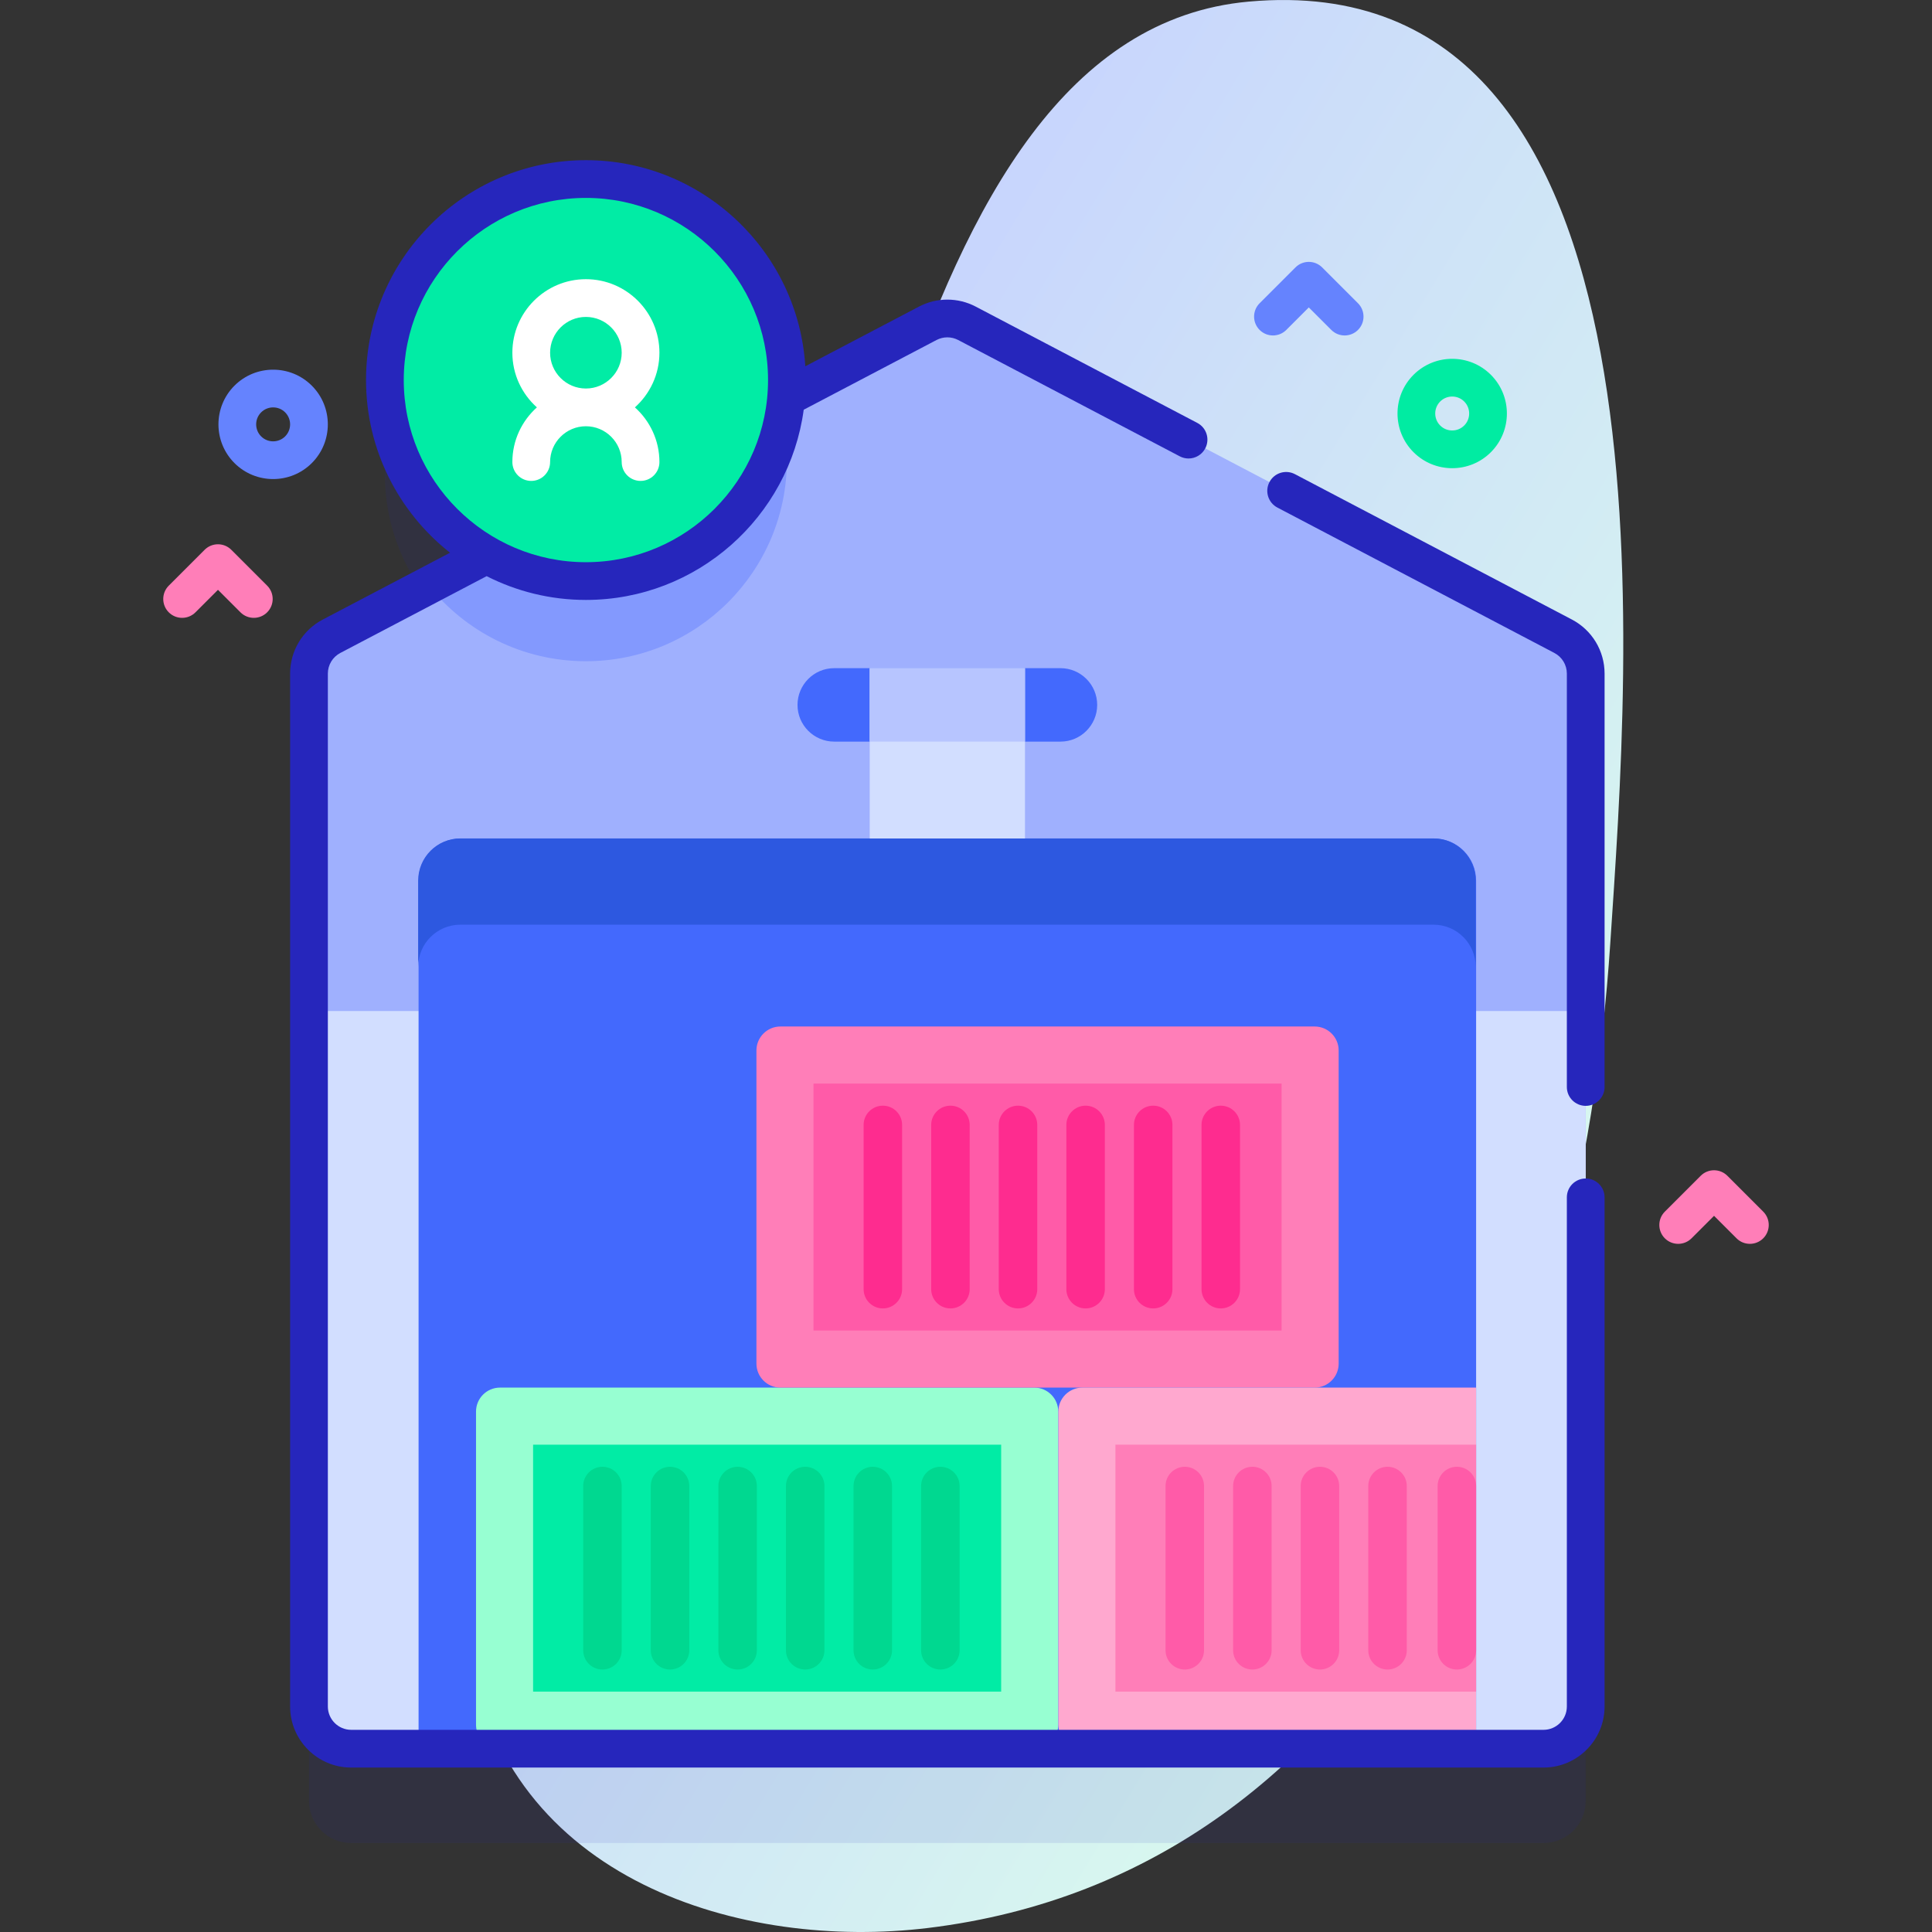 <svg id="Capa_1" enable-background="new 0 0 512 512" height="512" viewBox="0 0 512 512" width="512" xmlns="http://www.w3.org/2000/svg" xmlns:xlink="http://www.w3.org/1999/xlink"><rect x="0" y="0" width="512" height="512" fill="#333333" stroke="none"/><linearGradient id="SVGID_1_" gradientTransform="matrix(.987 .163 -.163 .987 -307.619 7.981)" gradientUnits="userSpaceOnUse" x1="801.237" x2="476.264" y1="224.463" y2="92.828"><stop offset=".011" stop-color="#dafced"/><stop offset=".761" stop-color="#cbdcfa"/><stop offset="1" stop-color="#c6d1ff"/></linearGradient><g><g><path d="m330.924.425c-95.818 8.652-105.091 192.429-146.416 286.587-20.478 46.658-68.772 94.794-60.258 149.782 9.605 62.035 72.897 80.075 121.683 74.14 120.723-14.685 172.899-141.053 180.797-260.801 4.869-73.829 20.3-260.192-95.806-249.708z" fill="url(#SVGID_1_)"/></g><g><path d="m414.243 193.608-157.987-82.927c-3.255-1.709-7.142-1.709-10.397 0l-37.536 19.702c.134-1.539.216-3.092.216-4.666 0-29.42-23.849-53.269-53.269-53.269s-53.27 23.851-53.27 53.27c0 19.852 10.867 37.155 26.97 46.318l-41.098 21.572c-3.681 1.932-5.987 5.747-5.987 9.904v273.725c0 6.178 5.008 11.185 11.185 11.185h315.975c6.177 0 11.185-5.008 11.185-11.185v-273.725c0-4.157-2.306-7.972-5.987-9.904z" fill="#2626bc" opacity=".1"/><g><g><g><path d="m420.23 452.237v-273.725c0-4.157-2.306-7.972-5.987-9.904l-157.988-82.926c-3.255-1.709-7.142-1.709-10.397 0l-157.987 82.926c-3.681 1.932-5.987 5.747-5.987 9.904v273.725c0 6.178 5.008 11.185 11.185 11.185h315.974c6.179.001 11.187-5.007 11.187-11.185z" fill="#9fb0fe"/><path d="m208.537 121.96c0 29.42-23.85 53.27-53.27 53.27-16.88 0-31.93-7.86-41.7-20.11l92.68-48.65c1.49 4.9 2.29 10.1 2.29 15.49z" fill="#8399fe"/><path d="m81.884 267.93v184.307c0 6.178 5.008 11.185 11.185 11.185h315.974c6.178 0 11.185-5.008 11.185-11.185v-184.307z" fill="#d2deff"/><path d="m391.187 463.423h-280.26v-230.031c0-6.178 5.008-11.185 11.185-11.185h257.89c6.178 0 11.185 5.008 11.185 11.185z" fill="#4369fd"/><path d="m391.077 233.38v22.86c0-6.18-5.01-11.19-11.18-11.19h-257.89c-6.18 0-11.19 5.01-11.19 11.19v-22.86c0-6.18 5.01-11.19 11.19-11.19h257.89c6.17 0 11.18 5.01 11.18 11.19z" fill="#2d58e0"/><g><g><g><g><g><g><path d="m280.446 374.085v82.982c0 3.508-2.847 6.356-6.356 6.356h-141.585c-3.508 0-6.356-2.847-6.356-6.356v-82.982c0-3.508 2.847-6.356 6.356-6.356h141.585c3.509 0 6.356 2.847 6.356 6.356z" fill="#97ffd2"/><path d="m141.275 382.855h124.044v65.441h-124.044z" fill="#01eca5"/></g></g></g></g><g fill="#00d890"><path d="m249.205 442.44c-2.817 0-5.101-2.284-5.101-5.101v-43.526c0-2.817 2.284-5.101 5.101-5.101 2.817 0 5.101 2.284 5.101 5.101v43.526c0 2.817-2.284 5.101-5.101 5.101z"/><g><path d="m159.654 442.44c-2.817 0-5.101-2.284-5.101-5.101v-43.526c0-2.817 2.284-5.101 5.101-5.101 2.817 0 5.101 2.284 5.101 5.101v43.526c0 2.817-2.284 5.101-5.101 5.101z"/><path d="m177.564 442.44c-2.817 0-5.101-2.284-5.101-5.101v-43.526c0-2.817 2.284-5.101 5.101-5.101 2.817 0 5.101 2.284 5.101 5.101v43.526c0 2.817-2.284 5.101-5.101 5.101z"/><path d="m195.475 442.44c-2.817 0-5.101-2.284-5.101-5.101v-43.526c0-2.817 2.284-5.101 5.101-5.101 2.817 0 5.101 2.284 5.101 5.101v43.526c-.001 2.817-2.284 5.101-5.101 5.101z"/><path d="m213.385 442.44c-2.817 0-5.101-2.284-5.101-5.101v-43.526c0-2.817 2.284-5.101 5.101-5.101 2.817 0 5.101 2.284 5.101 5.101v43.526c0 2.817-2.284 5.101-5.101 5.101z"/><path d="m231.295 442.44c-2.817 0-5.101-2.284-5.101-5.101v-43.526c0-2.817 2.284-5.101 5.101-5.101 2.817 0 5.101 2.284 5.101 5.101v43.526c0 2.817-2.284 5.101-5.101 5.101z"/></g></g></g><g><g><g><g><g><path d="m354.758 278.39v82.983c0 3.508-2.847 6.356-6.356 6.356h-141.585c-3.508 0-6.356-2.847-6.356-6.356v-82.983c0-3.508 2.847-6.356 6.356-6.356h141.586c3.508.001 6.355 2.848 6.355 6.356z" fill="#ff7eb8"/><path d="m215.587 287.161h124.044v65.441h-124.044z" fill="#ff5ba8"/></g></g></g></g><g fill="#fe2c8f"><path d="m323.517 346.745c-2.817 0-5.101-2.284-5.101-5.101v-43.526c0-2.817 2.284-5.101 5.101-5.101 2.817 0 5.101 2.284 5.101 5.101v43.526c0 2.818-2.284 5.101-5.101 5.101z"/><g><path d="m233.966 346.745c-2.817 0-5.101-2.284-5.101-5.101v-43.526c0-2.817 2.284-5.101 5.101-5.101 2.817 0 5.101 2.284 5.101 5.101v43.526c0 2.818-2.284 5.101-5.101 5.101z"/><path d="m251.876 346.745c-2.817 0-5.101-2.284-5.101-5.101v-43.526c0-2.817 2.284-5.101 5.101-5.101 2.817 0 5.101 2.284 5.101 5.101v43.526c0 2.818-2.284 5.101-5.101 5.101z"/><path d="m269.786 346.745c-2.817 0-5.101-2.284-5.101-5.101v-43.526c0-2.817 2.284-5.101 5.101-5.101 2.817 0 5.101 2.284 5.101 5.101v43.526c0 2.818-2.283 5.101-5.101 5.101z"/><path d="m287.697 346.745c-2.817 0-5.101-2.284-5.101-5.101v-43.526c0-2.817 2.284-5.101 5.101-5.101 2.817 0 5.101 2.284 5.101 5.101v43.526c0 2.818-2.284 5.101-5.101 5.101z"/><path d="m305.607 346.745c-2.817 0-5.101-2.284-5.101-5.101v-43.526c0-2.817 2.284-5.101 5.101-5.101 2.817 0 5.101 2.284 5.101 5.101v43.526c0 2.818-2.284 5.101-5.101 5.101z"/></g></g></g><g><g><g><g><g><path d="m391.187 367.73v95.691h-104.36c-3.501 0-6.353-2.852-6.353-6.353v-82.985c0-3.512 2.852-6.353 6.353-6.353z" fill="#ffa8cf"/><path d="m295.596 382.853h95.591v65.446h-95.591z" fill="#ff7eb8"/></g></g></g></g><g><g fill="#ff5ba8"><path d="m313.98 442.438c-2.817 0-5.101-2.284-5.101-5.101v-43.526c0-2.817 2.284-5.101 5.101-5.101 2.817 0 5.101 2.284 5.101 5.101v43.526c0 2.818-2.284 5.101-5.101 5.101z"/><path d="m331.89 442.438c-2.817 0-5.101-2.284-5.101-5.101v-43.526c0-2.817 2.284-5.101 5.101-5.101 2.817 0 5.101 2.284 5.101 5.101v43.526c0 2.818-2.284 5.101-5.101 5.101z"/><path d="m349.8 442.438c-2.817 0-5.101-2.284-5.101-5.101v-43.526c0-2.817 2.284-5.101 5.101-5.101 2.817 0 5.101 2.284 5.101 5.101v43.526c0 2.818-2.283 5.101-5.101 5.101z"/><path d="m367.711 442.438c-2.817 0-5.101-2.284-5.101-5.101v-43.526c0-2.817 2.284-5.101 5.101-5.101 2.817 0 5.101 2.284 5.101 5.101v43.526c0 2.818-2.284 5.101-5.101 5.101z"/><path d="m386.086 442.438c-2.817 0-5.101-2.284-5.101-5.101v-43.526c0-2.817 2.284-5.101 5.101-5.101 2.817 0 5.101 2.284 5.101 5.101v43.526c0 2.818-2.284 5.101-5.101 5.101z"/></g></g></g></g></g><path d="m290.765 186.803c0 2.696-1.096 5.123-2.852 6.879-1.756 1.767-4.195 2.852-6.879 2.852h-59.954c-5.369 0-9.731-4.351-9.731-9.731 0-2.684 1.096-5.112 2.852-6.879s4.195-2.852 6.879-2.852h59.954c5.369-.001 9.731 4.362 9.731 9.731z" fill="#4369fd"/></g><g><circle cx="155.269" cy="100.718" fill="#01eca5" r="53.269"/><path d="m168.256 107.961c3.978-3.57 6.499-8.733 6.499-14.486 0-10.745-8.741-19.486-19.486-19.486s-19.486 8.741-19.486 19.486c0 5.753 2.521 10.916 6.499 14.486-3.978 3.57-6.499 8.733-6.499 14.486 0 2.761 2.239 5 5 5s5-2.239 5-5c0-5.23 4.255-9.486 9.486-9.486s9.486 4.255 9.486 9.486c0 2.761 2.239 5 5 5s5-2.239 5-5c0-5.753-2.521-10.916-6.499-14.486zm-22.473-14.486c0-5.23 4.255-9.486 9.486-9.486s9.486 4.255 9.486 9.486-4.255 9.486-9.486 9.486-9.486-4.255-9.486-9.486z" fill="#fff"/><g fill="#2626bc"><path d="m416.567 164.181-73.399-38.527c-2.447-1.283-5.469-.342-6.751 2.104-1.284 2.445-.342 5.467 2.103 6.751l73.4 38.527c2.042 1.072 3.311 3.17 3.311 5.477v109.55c0 2.761 2.238 5 5 5s5-2.239 5-5v-109.55c-.001-6.036-3.321-11.528-8.664-14.332z"/><path d="m420.23 312.314c-2.762 0-5 2.239-5 5v134.923c0 3.411-2.774 6.186-6.186 6.186h-315.974c-3.411 0-6.186-2.775-6.186-6.186v-273.725c0-2.306 1.269-4.405 3.311-5.477l38.768-20.349c7.909 4.02 16.843 6.302 26.306 6.302 29.463 0 53.872-21.985 57.724-50.408l35.189-18.471c1.799-.945 3.95-.945 5.749 0l58.722 30.822c.742.389 1.537.574 2.32.574 1.799 0 3.537-.974 4.431-2.677 1.284-2.445.342-5.468-2.103-6.751l-58.722-30.822c-4.71-2.473-10.334-2.472-15.045 0l-30.122 15.811c-1.893-30.433-27.241-54.616-58.143-54.616-32.13-.001-58.269 26.138-58.269 58.268 0 18.547 8.721 35.085 22.265 45.764l-33.718 17.698c-5.344 2.805-8.664 8.296-8.664 14.331v273.725c0 8.925 7.261 16.186 16.186 16.186h315.975c8.925 0 16.186-7.261 16.186-16.186v-134.922c0-2.761-2.238-5-5-5zm-313.23-211.596c0-26.616 21.653-48.269 48.269-48.269s48.27 21.653 48.27 48.269-21.654 48.27-48.27 48.27-48.269-21.654-48.269-48.27z"/></g></g><path d="m72.385 126.955c-3.713 0-7.427-1.414-10.253-4.24-5.653-5.654-5.653-14.853 0-20.506s14.853-5.653 20.506 0c5.653 5.654 5.653 14.853 0 20.506-2.827 2.827-6.541 4.24-10.253 4.24zm-.001-18.991c-1.152 0-2.305.438-3.182 1.316-1.755 1.754-1.755 4.609 0 6.364 1.753 1.755 4.609 1.754 6.364 0s1.755-4.609 0-6.364c-.877-.878-2.029-1.316-3.182-1.316z" fill="#6583fe"/><path d="m384.848 124.076c-3.714 0-7.427-1.413-10.253-4.24-5.654-5.654-5.654-14.853 0-20.506 5.651-5.652 14.852-5.654 20.505 0 5.654 5.654 5.654 14.853 0 20.506-2.826 2.827-6.539 4.24-10.252 4.24zm0-18.991c-1.152 0-2.305.438-3.183 1.316-1.754 1.754-1.754 4.609 0 6.364 1.755 1.754 4.607 1.755 6.364 0 1.754-1.754 1.754-4.609 0-6.364-.877-.877-2.03-1.316-3.181-1.316z" fill="#00eca2"/><path d="m463.738 329.632c-1.279 0-2.56-.488-3.535-1.464l-5.965-5.964-5.965 5.964c-1.951 1.952-5.119 1.952-7.07 0-1.953-1.953-1.953-5.119 0-7.071l9.5-9.5c1.951-1.952 5.119-1.952 7.07 0l9.5 9.5c1.953 1.953 1.953 5.119 0 7.071-.976.976-2.256 1.464-3.535 1.464z" fill="#ff7eb8"/><path d="m67.263 163.738c-1.28 0-2.559-.488-3.536-1.464l-5.964-5.964-5.964 5.964c-1.953 1.952-5.118 1.952-7.071 0-1.953-1.953-1.953-5.119 0-7.071l9.5-9.5c1.953-1.952 5.118-1.952 7.071 0l9.5 9.5c1.953 1.953 1.953 5.119 0 7.071-.977.976-2.257 1.464-3.536 1.464z" fill="#ff7eb8"/><path d="m356.346 88.9c-1.279 0-2.56-.488-3.535-1.464l-5.965-5.964-5.965 5.964c-1.951 1.952-5.119 1.952-7.07 0-1.953-1.953-1.953-5.119 0-7.071l9.5-9.5c1.951-1.952 5.119-1.952 7.07 0l9.5 9.5c1.953 1.953 1.953 5.119 0 7.071-.975.976-2.256 1.464-3.535 1.464z" fill="#6583fe"/></g><path d="m230.485 177.075h41.145v45.131h-41.145z" fill="#d2deff"/><path d="m230.487 177.071h41.14v19.463h-41.14z" fill="#b7c5ff"/></g></g></svg>